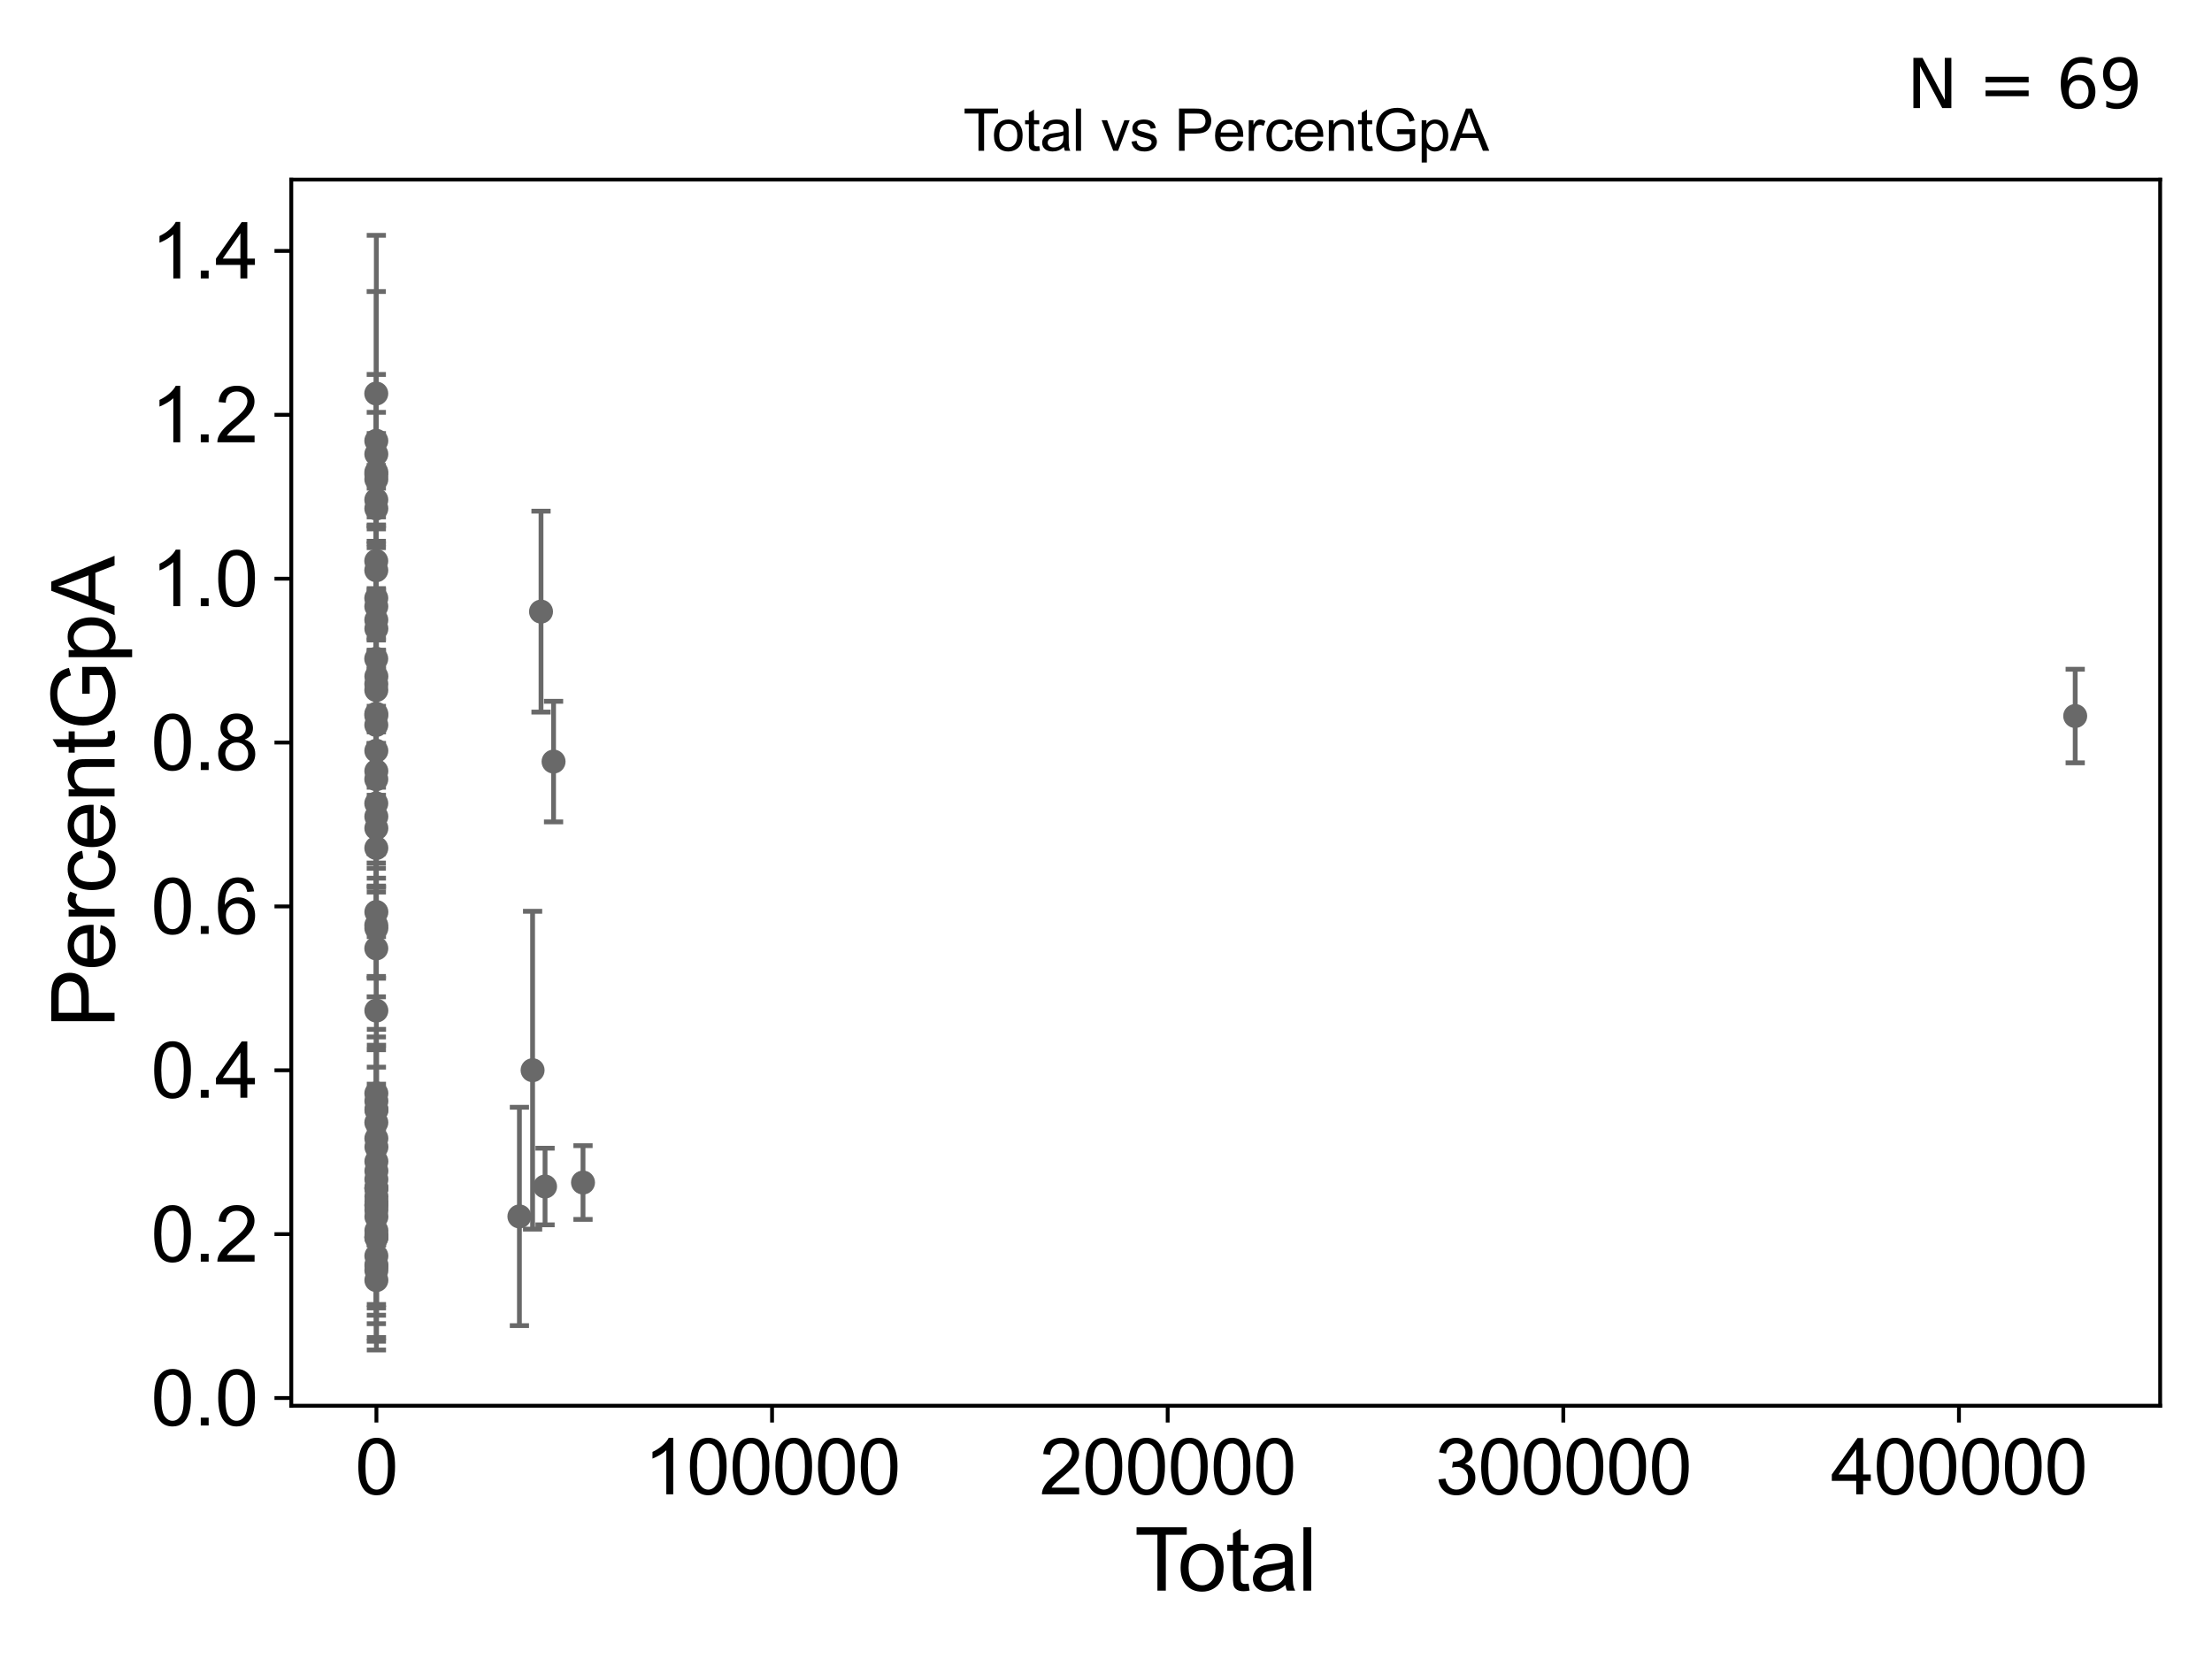 <?xml version="1.0" encoding="utf-8" standalone="no"?>
<!DOCTYPE svg PUBLIC "-//W3C//DTD SVG 1.1//EN"
  "http://www.w3.org/Graphics/SVG/1.1/DTD/svg11.dtd">
<svg xmlns:xlink="http://www.w3.org/1999/xlink" width="460.8pt" height="345.6pt" viewBox="0 0 460.8 345.6" xmlns="http://www.w3.org/2000/svg" version="1.1">
 <defs>
  <style type="text/css">*{stroke-linejoin: round; stroke-linecap: butt}</style>
 </defs>
 <g id="figure_1">
  <g id="patch_1">
   <path d="M 0 345.6 
L 460.8 345.6 
L 460.8 0 
L 0 0 
z
" style="fill: #ffffff"/>
  </g>
  <g id="axes_1">
   <g id="patch_2">
    <path d="M 60.68 292.84 
L 450 292.84 
L 450 37.411 
L 60.68 37.411 
z
" style="fill: #ffffff"/>
   </g>
   <g id="PathCollection_1">
    <defs>
     <path id="m60239778fb" d="M 0 1.118 
C 0.297 1.118 0.581 1 0.791 0.791 
C 1 0.581 1.118 0.297 1.118 0 
C 1.118 -0.297 1 -0.581 0.791 -0.791 
C 0.581 -1 0.297 -1.118 0 -1.118 
C -0.297 -1.118 -0.581 -1 -0.791 -0.791 
C -1 -0.581 -1.118 -0.297 -1.118 0 
C -1.118 0.297 -1 0.581 -0.791 0.791 
C -0.581 1 -0.297 1.118 0 1.118 
z
" style="stroke: #696969"/>
    </defs>
    <g clip-path="url(#p406d5f90fa)">
     <use xlink:href="#m60239778fb" x="78.376" y="137.224" style="fill: #696969; stroke: #696969"/>
     <use xlink:href="#m60239778fb" x="78.403" y="261.634" style="fill: #696969; stroke: #696969"/>
     <use xlink:href="#m60239778fb" x="78.403" y="250.981" style="fill: #696969; stroke: #696969"/>
     <use xlink:href="#m60239778fb" x="78.404" y="247.565" style="fill: #696969; stroke: #696969"/>
     <use xlink:href="#m60239778fb" x="78.404" y="130.962" style="fill: #696969; stroke: #696969"/>
     <use xlink:href="#m60239778fb" x="78.405" y="264.628" style="fill: #696969; stroke: #696969"/>
     <use xlink:href="#m60239778fb" x="78.405" y="257.76" style="fill: #696969; stroke: #696969"/>
     <use xlink:href="#m60239778fb" x="78.405" y="189.984" style="fill: #696969; stroke: #696969"/>
     <use xlink:href="#m60239778fb" x="78.405" y="257.643" style="fill: #696969; stroke: #696969"/>
     <use xlink:href="#m60239778fb" x="78.406" y="140.904" style="fill: #696969; stroke: #696969"/>
     <use xlink:href="#m60239778fb" x="78.406" y="245.673" style="fill: #696969; stroke: #696969"/>
     <use xlink:href="#m60239778fb" x="78.406" y="266.683" style="fill: #696969; stroke: #696969"/>
     <use xlink:href="#m60239778fb" x="78.407" y="247.416" style="fill: #696969; stroke: #696969"/>
     <use xlink:href="#m60239778fb" x="78.407" y="241.937" style="fill: #696969; stroke: #696969"/>
     <use xlink:href="#m60239778fb" x="78.408" y="229.371" style="fill: #696969; stroke: #696969"/>
     <use xlink:href="#m60239778fb" x="78.411" y="256.352" style="fill: #696969; stroke: #696969"/>
     <use xlink:href="#m60239778fb" x="78.411" y="243.922" style="fill: #696969; stroke: #696969"/>
     <use xlink:href="#m60239778fb" x="78.411" y="252.073" style="fill: #696969; stroke: #696969"/>
     <use xlink:href="#m60239778fb" x="115.317" y="158.65" style="fill: #696969; stroke: #696969"/>
     <use xlink:href="#m60239778fb" x="113.545" y="247.172" style="fill: #696969; stroke: #696969"/>
     <use xlink:href="#m60239778fb" x="112.704" y="127.409" style="fill: #696969; stroke: #696969"/>
     <use xlink:href="#m60239778fb" x="110.949" y="222.945" style="fill: #696969; stroke: #696969"/>
     <use xlink:href="#m60239778fb" x="108.202" y="253.408" style="fill: #696969; stroke: #696969"/>
     <use xlink:href="#m60239778fb" x="78.422" y="231.119" style="fill: #696969; stroke: #696969"/>
     <use xlink:href="#m60239778fb" x="78.403" y="193.36" style="fill: #696969; stroke: #696969"/>
     <use xlink:href="#m60239778fb" x="78.422" y="250.282" style="fill: #696969; stroke: #696969"/>
     <use xlink:href="#m60239778fb" x="78.42" y="257.285" style="fill: #696969; stroke: #696969"/>
     <use xlink:href="#m60239778fb" x="78.417" y="249.255" style="fill: #696969; stroke: #696969"/>
     <use xlink:href="#m60239778fb" x="78.417" y="263.808" style="fill: #696969; stroke: #696969"/>
     <use xlink:href="#m60239778fb" x="78.416" y="238.933" style="fill: #696969; stroke: #696969"/>
     <use xlink:href="#m60239778fb" x="78.411" y="263.487" style="fill: #696969; stroke: #696969"/>
     <use xlink:href="#m60239778fb" x="78.411" y="253.464" style="fill: #696969; stroke: #696969"/>
     <use xlink:href="#m60239778fb" x="78.42" y="231.252" style="fill: #696969; stroke: #696969"/>
     <use xlink:href="#m60239778fb" x="121.451" y="246.345" style="fill: #696969; stroke: #696969"/>
     <use xlink:href="#m60239778fb" x="78.402" y="247.579" style="fill: #696969; stroke: #696969"/>
     <use xlink:href="#m60239778fb" x="78.402" y="237.155" style="fill: #696969; stroke: #696969"/>
     <use xlink:href="#m60239778fb" x="78.381" y="116.86" style="fill: #696969; stroke: #696969"/>
     <use xlink:href="#m60239778fb" x="78.382" y="81.982" style="fill: #696969; stroke: #696969"/>
     <use xlink:href="#m60239778fb" x="78.385" y="124.61" style="fill: #696969; stroke: #696969"/>
     <use xlink:href="#m60239778fb" x="78.386" y="167.364" style="fill: #696969; stroke: #696969"/>
     <use xlink:href="#m60239778fb" x="78.388" y="149.053" style="fill: #696969; stroke: #696969"/>
     <use xlink:href="#m60239778fb" x="78.388" y="192.742" style="fill: #696969; stroke: #696969"/>
     <use xlink:href="#m60239778fb" x="78.388" y="162.324" style="fill: #696969; stroke: #696969"/>
     <use xlink:href="#m60239778fb" x="78.388" y="118.796" style="fill: #696969; stroke: #696969"/>
     <use xlink:href="#m60239778fb" x="78.389" y="148.69" style="fill: #696969; stroke: #696969"/>
     <use xlink:href="#m60239778fb" x="78.389" y="197.574" style="fill: #696969; stroke: #696969"/>
     <use xlink:href="#m60239778fb" x="78.39" y="104.124" style="fill: #696969; stroke: #696969"/>
     <use xlink:href="#m60239778fb" x="78.391" y="126.329" style="fill: #696969; stroke: #696969"/>
     <use xlink:href="#m60239778fb" x="78.391" y="98.346" style="fill: #696969; stroke: #696969"/>
     <use xlink:href="#m60239778fb" x="78.391" y="151.027" style="fill: #696969; stroke: #696969"/>
     <use xlink:href="#m60239778fb" x="78.392" y="91.824" style="fill: #696969; stroke: #696969"/>
     <use xlink:href="#m60239778fb" x="78.392" y="142.49" style="fill: #696969; stroke: #696969"/>
     <use xlink:href="#m60239778fb" x="78.392" y="143.759" style="fill: #696969; stroke: #696969"/>
     <use xlink:href="#m60239778fb" x="78.401" y="210.522" style="fill: #696969; stroke: #696969"/>
     <use xlink:href="#m60239778fb" x="78.401" y="251.168" style="fill: #696969; stroke: #696969"/>
     <use xlink:href="#m60239778fb" x="78.4" y="227.763" style="fill: #696969; stroke: #696969"/>
     <use xlink:href="#m60239778fb" x="78.4" y="172.532" style="fill: #696969; stroke: #696969"/>
     <use xlink:href="#m60239778fb" x="78.398" y="99.834" style="fill: #696969; stroke: #696969"/>
     <use xlink:href="#m60239778fb" x="78.397" y="160.635" style="fill: #696969; stroke: #696969"/>
     <use xlink:href="#m60239778fb" x="78.402" y="257.845" style="fill: #696969; stroke: #696969"/>
     <use xlink:href="#m60239778fb" x="78.397" y="156.398" style="fill: #696969; stroke: #696969"/>
     <use xlink:href="#m60239778fb" x="78.397" y="170.093" style="fill: #696969; stroke: #696969"/>
     <use xlink:href="#m60239778fb" x="78.395" y="176.665" style="fill: #696969; stroke: #696969"/>
     <use xlink:href="#m60239778fb" x="78.395" y="105.932" style="fill: #696969; stroke: #696969"/>
     <use xlink:href="#m60239778fb" x="78.394" y="98.827" style="fill: #696969; stroke: #696969"/>
     <use xlink:href="#m60239778fb" x="78.394" y="94.595" style="fill: #696969; stroke: #696969"/>
     <use xlink:href="#m60239778fb" x="78.393" y="129.14" style="fill: #696969; stroke: #696969"/>
     <use xlink:href="#m60239778fb" x="78.397" y="233.836" style="fill: #696969; stroke: #696969"/>
     <use xlink:href="#m60239778fb" x="432.304" y="149.159" style="fill: #696969; stroke: #696969"/>
    </g>
   </g>
   <g id="matplotlib.axis_1">
    <g id="xtick_1">
     <g id="line2d_1">
      <defs>
       <path id="m748f446b71" d="M 0 0 
L 0 3.5 
" style="stroke: #000000; stroke-width: 0.8"/>
      </defs>
      <g>
       <use xlink:href="#m748f446b71" x="78.416" y="292.84" style="stroke: #000000; stroke-width: 0.8"/>
      </g>
     </g>
     <g id="text_1">
      <!-- 0 -->
      <g transform="translate(73.967 311.293)scale(0.16 -0.16)">
       <defs>
        <path id="ArialMT-30" d="M 266 2259 
Q 266 3072 433 3567 
Q 600 4063 929 4331 
Q 1259 4600 1759 4600 
Q 2128 4600 2406 4451 
Q 2684 4303 2865 4023 
Q 3047 3744 3150 3342 
Q 3253 2941 3253 2259 
Q 3253 1453 3087 958 
Q 2922 463 2592 192 
Q 2263 -78 1759 -78 
Q 1097 -78 719 397 
Q 266 969 266 2259 
z
M 844 2259 
Q 844 1131 1108 757 
Q 1372 384 1759 384 
Q 2147 384 2411 759 
Q 2675 1134 2675 2259 
Q 2675 3391 2411 3762 
Q 2147 4134 1753 4134 
Q 1366 4134 1134 3806 
Q 844 3388 844 2259 
z
" transform="scale(0.016)"/>
       </defs>
       <use xlink:href="#ArialMT-30"/>
      </g>
     </g>
    </g>
    <g id="xtick_2">
     <g id="line2d_2">
      <g>
       <use xlink:href="#m748f446b71" x="160.833" y="292.84" style="stroke: #000000; stroke-width: 0.8"/>
      </g>
     </g>
     <g id="text_2">
      <!-- 100000 -->
      <g transform="translate(134.141 311.293)scale(0.16 -0.16)">
       <defs>
        <path id="ArialMT-31" d="M 2384 0 
L 1822 0 
L 1822 3584 
Q 1619 3391 1289 3197 
Q 959 3003 697 2906 
L 697 3450 
Q 1169 3672 1522 3987 
Q 1875 4303 2022 4600 
L 2384 4600 
L 2384 0 
z
" transform="scale(0.016)"/>
       </defs>
       <use xlink:href="#ArialMT-31"/>
       <use xlink:href="#ArialMT-30" x="55.615"/>
       <use xlink:href="#ArialMT-30" x="111.23"/>
       <use xlink:href="#ArialMT-30" x="166.846"/>
       <use xlink:href="#ArialMT-30" x="222.461"/>
       <use xlink:href="#ArialMT-30" x="278.076"/>
      </g>
     </g>
    </g>
    <g id="xtick_3">
     <g id="line2d_3">
      <g>
       <use xlink:href="#m748f446b71" x="243.25" y="292.84" style="stroke: #000000; stroke-width: 0.8"/>
      </g>
     </g>
     <g id="text_3">
      <!-- 200000 -->
      <g transform="translate(216.558 311.293)scale(0.16 -0.16)">
       <defs>
        <path id="ArialMT-32" d="M 3222 541 
L 3222 0 
L 194 0 
Q 188 203 259 391 
Q 375 700 629 1000 
Q 884 1300 1366 1694 
Q 2113 2306 2375 2664 
Q 2638 3022 2638 3341 
Q 2638 3675 2398 3904 
Q 2159 4134 1775 4134 
Q 1369 4134 1125 3890 
Q 881 3647 878 3216 
L 300 3275 
Q 359 3922 746 4261 
Q 1134 4600 1788 4600 
Q 2447 4600 2831 4234 
Q 3216 3869 3216 3328 
Q 3216 3053 3103 2787 
Q 2991 2522 2730 2228 
Q 2469 1934 1863 1422 
Q 1356 997 1212 845 
Q 1069 694 975 541 
L 3222 541 
z
" transform="scale(0.016)"/>
       </defs>
       <use xlink:href="#ArialMT-32"/>
       <use xlink:href="#ArialMT-30" x="55.615"/>
       <use xlink:href="#ArialMT-30" x="111.23"/>
       <use xlink:href="#ArialMT-30" x="166.846"/>
       <use xlink:href="#ArialMT-30" x="222.461"/>
       <use xlink:href="#ArialMT-30" x="278.076"/>
      </g>
     </g>
    </g>
    <g id="xtick_4">
     <g id="line2d_4">
      <g>
       <use xlink:href="#m748f446b71" x="325.667" y="292.84" style="stroke: #000000; stroke-width: 0.8"/>
      </g>
     </g>
     <g id="text_4">
      <!-- 300000 -->
      <g transform="translate(298.975 311.293)scale(0.16 -0.16)">
       <defs>
        <path id="ArialMT-33" d="M 269 1209 
L 831 1284 
Q 928 806 1161 595 
Q 1394 384 1728 384 
Q 2125 384 2398 659 
Q 2672 934 2672 1341 
Q 2672 1728 2419 1979 
Q 2166 2231 1775 2231 
Q 1616 2231 1378 2169 
L 1441 2663 
Q 1497 2656 1531 2656 
Q 1891 2656 2178 2843 
Q 2466 3031 2466 3422 
Q 2466 3731 2256 3934 
Q 2047 4138 1716 4138 
Q 1388 4138 1169 3931 
Q 950 3725 888 3313 
L 325 3413 
Q 428 3978 793 4289 
Q 1159 4600 1703 4600 
Q 2078 4600 2393 4439 
Q 2709 4278 2876 4000 
Q 3044 3722 3044 3409 
Q 3044 3113 2884 2869 
Q 2725 2625 2413 2481 
Q 2819 2388 3044 2092 
Q 3269 1797 3269 1353 
Q 3269 753 2831 336 
Q 2394 -81 1725 -81 
Q 1122 -81 723 278 
Q 325 638 269 1209 
z
" transform="scale(0.016)"/>
       </defs>
       <use xlink:href="#ArialMT-33"/>
       <use xlink:href="#ArialMT-30" x="55.615"/>
       <use xlink:href="#ArialMT-30" x="111.23"/>
       <use xlink:href="#ArialMT-30" x="166.846"/>
       <use xlink:href="#ArialMT-30" x="222.461"/>
       <use xlink:href="#ArialMT-30" x="278.076"/>
      </g>
     </g>
    </g>
    <g id="xtick_5">
     <g id="line2d_5">
      <g>
       <use xlink:href="#m748f446b71" x="408.085" y="292.84" style="stroke: #000000; stroke-width: 0.8"/>
      </g>
     </g>
     <g id="text_5">
      <!-- 400000 -->
      <g transform="translate(381.392 311.293)scale(0.16 -0.16)">
       <defs>
        <path id="ArialMT-34" d="M 2069 0 
L 2069 1097 
L 81 1097 
L 81 1613 
L 2172 4581 
L 2631 4581 
L 2631 1613 
L 3250 1613 
L 3250 1097 
L 2631 1097 
L 2631 0 
L 2069 0 
z
M 2069 1613 
L 2069 3678 
L 634 1613 
L 2069 1613 
z
" transform="scale(0.016)"/>
       </defs>
       <use xlink:href="#ArialMT-34"/>
       <use xlink:href="#ArialMT-30" x="55.615"/>
       <use xlink:href="#ArialMT-30" x="111.23"/>
       <use xlink:href="#ArialMT-30" x="166.846"/>
       <use xlink:href="#ArialMT-30" x="222.461"/>
       <use xlink:href="#ArialMT-30" x="278.076"/>
      </g>
     </g>
    </g>
    <g id="text_6">
     <!-- Total -->
     <g transform="translate(236.335 331.357)scale(0.18 -0.18)">
      <defs>
       <path id="ArialMT-54" d="M 1659 0 
L 1659 4041 
L 150 4041 
L 150 4581 
L 3781 4581 
L 3781 4041 
L 2266 4041 
L 2266 0 
L 1659 0 
z
" transform="scale(0.016)"/>
       <path id="ArialMT-6f" d="M 213 1659 
Q 213 2581 725 3025 
Q 1153 3394 1769 3394 
Q 2453 3394 2887 2945 
Q 3322 2497 3322 1706 
Q 3322 1066 3130 698 
Q 2938 331 2570 128 
Q 2203 -75 1769 -75 
Q 1072 -75 642 372 
Q 213 819 213 1659 
z
M 791 1659 
Q 791 1022 1069 705 
Q 1347 388 1769 388 
Q 2188 388 2466 706 
Q 2744 1025 2744 1678 
Q 2744 2294 2464 2611 
Q 2184 2928 1769 2928 
Q 1347 2928 1069 2612 
Q 791 2297 791 1659 
z
" transform="scale(0.016)"/>
       <path id="ArialMT-74" d="M 1650 503 
L 1731 6 
Q 1494 -44 1306 -44 
Q 1000 -44 831 53 
Q 663 150 594 308 
Q 525 466 525 972 
L 525 2881 
L 113 2881 
L 113 3319 
L 525 3319 
L 525 4141 
L 1084 4478 
L 1084 3319 
L 1650 3319 
L 1650 2881 
L 1084 2881 
L 1084 941 
Q 1084 700 1114 631 
Q 1144 563 1211 522 
Q 1278 481 1403 481 
Q 1497 481 1650 503 
z
" transform="scale(0.016)"/>
       <path id="ArialMT-61" d="M 2588 409 
Q 2275 144 1986 34 
Q 1697 -75 1366 -75 
Q 819 -75 525 192 
Q 231 459 231 875 
Q 231 1119 342 1320 
Q 453 1522 633 1644 
Q 813 1766 1038 1828 
Q 1203 1872 1538 1913 
Q 2219 1994 2541 2106 
Q 2544 2222 2544 2253 
Q 2544 2597 2384 2738 
Q 2169 2928 1744 2928 
Q 1347 2928 1158 2789 
Q 969 2650 878 2297 
L 328 2372 
Q 403 2725 575 2942 
Q 747 3159 1072 3276 
Q 1397 3394 1825 3394 
Q 2250 3394 2515 3294 
Q 2781 3194 2906 3042 
Q 3031 2891 3081 2659 
Q 3109 2516 3109 2141 
L 3109 1391 
Q 3109 606 3145 398 
Q 3181 191 3288 0 
L 2700 0 
Q 2613 175 2588 409 
z
M 2541 1666 
Q 2234 1541 1622 1453 
Q 1275 1403 1131 1340 
Q 988 1278 909 1158 
Q 831 1038 831 891 
Q 831 666 1001 516 
Q 1172 366 1500 366 
Q 1825 366 2078 508 
Q 2331 650 2450 897 
Q 2541 1088 2541 1459 
L 2541 1666 
z
" transform="scale(0.016)"/>
       <path id="ArialMT-6c" d="M 409 0 
L 409 4581 
L 972 4581 
L 972 0 
L 409 0 
z
" transform="scale(0.016)"/>
      </defs>
      <use xlink:href="#ArialMT-54"/>
      <use xlink:href="#ArialMT-6f" x="49.959"/>
      <use xlink:href="#ArialMT-74" x="105.574"/>
      <use xlink:href="#ArialMT-61" x="133.357"/>
      <use xlink:href="#ArialMT-6c" x="188.973"/>
     </g>
    </g>
   </g>
   <g id="matplotlib.axis_2">
    <g id="ytick_1">
     <g id="line2d_6">
      <defs>
       <path id="m4447e8717c" d="M 0 0 
L -3.5 0 
" style="stroke: #000000; stroke-width: 0.8"/>
      </defs>
      <g>
       <use xlink:href="#m4447e8717c" x="60.68" y="291.232" style="stroke: #000000; stroke-width: 0.8"/>
      </g>
     </g>
     <g id="text_7">
      <!-- 0.0 -->
      <g transform="translate(31.44 296.958)scale(0.16 -0.16)">
       <defs>
        <path id="ArialMT-2e" d="M 581 0 
L 581 641 
L 1222 641 
L 1222 0 
L 581 0 
z
" transform="scale(0.016)"/>
       </defs>
       <use xlink:href="#ArialMT-30"/>
       <use xlink:href="#ArialMT-2e" x="55.615"/>
       <use xlink:href="#ArialMT-30" x="83.398"/>
      </g>
     </g>
    </g>
    <g id="ytick_2">
     <g id="line2d_7">
      <g>
       <use xlink:href="#m4447e8717c" x="60.68" y="257.095" style="stroke: #000000; stroke-width: 0.8"/>
      </g>
     </g>
     <g id="text_8">
      <!-- 0.2 -->
      <g transform="translate(31.44 262.821)scale(0.16 -0.16)">
       <use xlink:href="#ArialMT-30"/>
       <use xlink:href="#ArialMT-2e" x="55.615"/>
       <use xlink:href="#ArialMT-32" x="83.398"/>
      </g>
     </g>
    </g>
    <g id="ytick_3">
     <g id="line2d_8">
      <g>
       <use xlink:href="#m4447e8717c" x="60.68" y="222.958" style="stroke: #000000; stroke-width: 0.8"/>
      </g>
     </g>
     <g id="text_9">
      <!-- 0.4 -->
      <g transform="translate(31.44 228.684)scale(0.16 -0.16)">
       <use xlink:href="#ArialMT-30"/>
       <use xlink:href="#ArialMT-2e" x="55.615"/>
       <use xlink:href="#ArialMT-34" x="83.398"/>
      </g>
     </g>
    </g>
    <g id="ytick_4">
     <g id="line2d_9">
      <g>
       <use xlink:href="#m4447e8717c" x="60.68" y="188.821" style="stroke: #000000; stroke-width: 0.8"/>
      </g>
     </g>
     <g id="text_10">
      <!-- 0.6 -->
      <g transform="translate(31.44 194.547)scale(0.16 -0.16)">
       <defs>
        <path id="ArialMT-36" d="M 3184 3459 
L 2625 3416 
Q 2550 3747 2413 3897 
Q 2184 4138 1850 4138 
Q 1581 4138 1378 3988 
Q 1113 3794 959 3422 
Q 806 3050 800 2363 
Q 1003 2672 1297 2822 
Q 1591 2972 1913 2972 
Q 2475 2972 2870 2558 
Q 3266 2144 3266 1488 
Q 3266 1056 3080 686 
Q 2894 316 2569 119 
Q 2244 -78 1831 -78 
Q 1128 -78 684 439 
Q 241 956 241 2144 
Q 241 3472 731 4075 
Q 1159 4600 1884 4600 
Q 2425 4600 2770 4297 
Q 3116 3994 3184 3459 
z
M 888 1484 
Q 888 1194 1011 928 
Q 1134 663 1356 523 
Q 1578 384 1822 384 
Q 2178 384 2434 671 
Q 2691 959 2691 1453 
Q 2691 1928 2437 2201 
Q 2184 2475 1800 2475 
Q 1419 2475 1153 2201 
Q 888 1928 888 1484 
z
" transform="scale(0.016)"/>
       </defs>
       <use xlink:href="#ArialMT-30"/>
       <use xlink:href="#ArialMT-2e" x="55.615"/>
       <use xlink:href="#ArialMT-36" x="83.398"/>
      </g>
     </g>
    </g>
    <g id="ytick_5">
     <g id="line2d_10">
      <g>
       <use xlink:href="#m4447e8717c" x="60.68" y="154.684" style="stroke: #000000; stroke-width: 0.8"/>
      </g>
     </g>
     <g id="text_11">
      <!-- 0.8 -->
      <g transform="translate(31.44 160.41)scale(0.16 -0.16)">
       <defs>
        <path id="ArialMT-38" d="M 1131 2484 
Q 781 2613 612 2850 
Q 444 3088 444 3419 
Q 444 3919 803 4259 
Q 1163 4600 1759 4600 
Q 2359 4600 2725 4251 
Q 3091 3903 3091 3403 
Q 3091 3084 2923 2848 
Q 2756 2613 2416 2484 
Q 2838 2347 3058 2040 
Q 3278 1734 3278 1309 
Q 3278 722 2862 322 
Q 2447 -78 1769 -78 
Q 1091 -78 675 323 
Q 259 725 259 1325 
Q 259 1772 486 2073 
Q 713 2375 1131 2484 
z
M 1019 3438 
Q 1019 3113 1228 2906 
Q 1438 2700 1772 2700 
Q 2097 2700 2305 2904 
Q 2513 3109 2513 3406 
Q 2513 3716 2298 3927 
Q 2084 4138 1766 4138 
Q 1444 4138 1231 3931 
Q 1019 3725 1019 3438 
z
M 838 1322 
Q 838 1081 952 856 
Q 1066 631 1291 507 
Q 1516 384 1775 384 
Q 2178 384 2440 643 
Q 2703 903 2703 1303 
Q 2703 1709 2433 1975 
Q 2163 2241 1756 2241 
Q 1359 2241 1098 1978 
Q 838 1716 838 1322 
z
" transform="scale(0.016)"/>
       </defs>
       <use xlink:href="#ArialMT-30"/>
       <use xlink:href="#ArialMT-2e" x="55.615"/>
       <use xlink:href="#ArialMT-38" x="83.398"/>
      </g>
     </g>
    </g>
    <g id="ytick_6">
     <g id="line2d_11">
      <g>
       <use xlink:href="#m4447e8717c" x="60.68" y="120.547" style="stroke: #000000; stroke-width: 0.8"/>
      </g>
     </g>
     <g id="text_12">
      <!-- 1.0 -->
      <g transform="translate(31.44 126.273)scale(0.16 -0.16)">
       <use xlink:href="#ArialMT-31"/>
       <use xlink:href="#ArialMT-2e" x="55.615"/>
       <use xlink:href="#ArialMT-30" x="83.398"/>
      </g>
     </g>
    </g>
    <g id="ytick_7">
     <g id="line2d_12">
      <g>
       <use xlink:href="#m4447e8717c" x="60.68" y="86.41" style="stroke: #000000; stroke-width: 0.8"/>
      </g>
     </g>
     <g id="text_13">
      <!-- 1.2 -->
      <g transform="translate(31.44 92.136)scale(0.16 -0.16)">
       <use xlink:href="#ArialMT-31"/>
       <use xlink:href="#ArialMT-2e" x="55.615"/>
       <use xlink:href="#ArialMT-32" x="83.398"/>
      </g>
     </g>
    </g>
    <g id="ytick_8">
     <g id="line2d_13">
      <g>
       <use xlink:href="#m4447e8717c" x="60.68" y="52.273" style="stroke: #000000; stroke-width: 0.8"/>
      </g>
     </g>
     <g id="text_14">
      <!-- 1.4 -->
      <g transform="translate(31.44 57.999)scale(0.16 -0.16)">
       <use xlink:href="#ArialMT-31"/>
       <use xlink:href="#ArialMT-2e" x="55.615"/>
       <use xlink:href="#ArialMT-34" x="83.398"/>
      </g>
     </g>
    </g>
    <g id="text_15">
     <!-- PercentGpA -->
     <g transform="translate(23.863 214.149)rotate(-90)scale(0.18 -0.18)">
      <defs>
       <path id="ArialMT-50" d="M 494 0 
L 494 4581 
L 2222 4581 
Q 2678 4581 2919 4538 
Q 3256 4481 3484 4323 
Q 3713 4166 3852 3881 
Q 3991 3597 3991 3256 
Q 3991 2672 3619 2267 
Q 3247 1863 2275 1863 
L 1100 1863 
L 1100 0 
L 494 0 
z
M 1100 2403 
L 2284 2403 
Q 2872 2403 3119 2622 
Q 3366 2841 3366 3238 
Q 3366 3525 3220 3729 
Q 3075 3934 2838 4000 
Q 2684 4041 2272 4041 
L 1100 4041 
L 1100 2403 
z
" transform="scale(0.016)"/>
       <path id="ArialMT-65" d="M 2694 1069 
L 3275 997 
Q 3138 488 2766 206 
Q 2394 -75 1816 -75 
Q 1088 -75 661 373 
Q 234 822 234 1631 
Q 234 2469 665 2931 
Q 1097 3394 1784 3394 
Q 2450 3394 2872 2941 
Q 3294 2488 3294 1666 
Q 3294 1616 3291 1516 
L 816 1516 
Q 847 969 1125 678 
Q 1403 388 1819 388 
Q 2128 388 2347 550 
Q 2566 713 2694 1069 
z
M 847 1978 
L 2700 1978 
Q 2663 2397 2488 2606 
Q 2219 2931 1791 2931 
Q 1403 2931 1139 2672 
Q 875 2413 847 1978 
z
" transform="scale(0.016)"/>
       <path id="ArialMT-72" d="M 416 0 
L 416 3319 
L 922 3319 
L 922 2816 
Q 1116 3169 1280 3281 
Q 1444 3394 1641 3394 
Q 1925 3394 2219 3213 
L 2025 2691 
Q 1819 2813 1613 2813 
Q 1428 2813 1281 2702 
Q 1134 2591 1072 2394 
Q 978 2094 978 1738 
L 978 0 
L 416 0 
z
" transform="scale(0.016)"/>
       <path id="ArialMT-63" d="M 2588 1216 
L 3141 1144 
Q 3050 572 2676 248 
Q 2303 -75 1759 -75 
Q 1078 -75 664 370 
Q 250 816 250 1647 
Q 250 2184 428 2587 
Q 606 2991 970 3192 
Q 1334 3394 1763 3394 
Q 2303 3394 2647 3120 
Q 2991 2847 3088 2344 
L 2541 2259 
Q 2463 2594 2264 2762 
Q 2066 2931 1784 2931 
Q 1359 2931 1093 2626 
Q 828 2322 828 1663 
Q 828 994 1084 691 
Q 1341 388 1753 388 
Q 2084 388 2306 591 
Q 2528 794 2588 1216 
z
" transform="scale(0.016)"/>
       <path id="ArialMT-6e" d="M 422 0 
L 422 3319 
L 928 3319 
L 928 2847 
Q 1294 3394 1984 3394 
Q 2284 3394 2536 3286 
Q 2788 3178 2913 3003 
Q 3038 2828 3088 2588 
Q 3119 2431 3119 2041 
L 3119 0 
L 2556 0 
L 2556 2019 
Q 2556 2363 2490 2533 
Q 2425 2703 2258 2804 
Q 2091 2906 1866 2906 
Q 1506 2906 1245 2678 
Q 984 2450 984 1813 
L 984 0 
L 422 0 
z
" transform="scale(0.016)"/>
       <path id="ArialMT-47" d="M 2638 1797 
L 2638 2334 
L 4578 2338 
L 4578 638 
Q 4131 281 3656 101 
Q 3181 -78 2681 -78 
Q 2006 -78 1454 211 
Q 903 500 622 1047 
Q 341 1594 341 2269 
Q 341 2938 620 3517 
Q 900 4097 1425 4378 
Q 1950 4659 2634 4659 
Q 3131 4659 3532 4498 
Q 3934 4338 4162 4050 
Q 4391 3763 4509 3300 
L 3963 3150 
Q 3859 3500 3706 3700 
Q 3553 3900 3268 4020 
Q 2984 4141 2638 4141 
Q 2222 4141 1919 4014 
Q 1616 3888 1430 3681 
Q 1244 3475 1141 3228 
Q 966 2803 966 2306 
Q 966 1694 1177 1281 
Q 1388 869 1791 669 
Q 2194 469 2647 469 
Q 3041 469 3416 620 
Q 3791 772 3984 944 
L 3984 1797 
L 2638 1797 
z
" transform="scale(0.016)"/>
       <path id="ArialMT-70" d="M 422 -1272 
L 422 3319 
L 934 3319 
L 934 2888 
Q 1116 3141 1344 3267 
Q 1572 3394 1897 3394 
Q 2322 3394 2647 3175 
Q 2972 2956 3137 2557 
Q 3303 2159 3303 1684 
Q 3303 1175 3120 767 
Q 2938 359 2589 142 
Q 2241 -75 1856 -75 
Q 1575 -75 1351 44 
Q 1128 163 984 344 
L 984 -1272 
L 422 -1272 
z
M 931 1641 
Q 931 1000 1190 694 
Q 1450 388 1819 388 
Q 2194 388 2461 705 
Q 2728 1022 2728 1688 
Q 2728 2322 2467 2637 
Q 2206 2953 1844 2953 
Q 1484 2953 1207 2617 
Q 931 2281 931 1641 
z
" transform="scale(0.016)"/>
       <path id="ArialMT-41" d="M -9 0 
L 1750 4581 
L 2403 4581 
L 4278 0 
L 3588 0 
L 3053 1388 
L 1138 1388 
L 634 0 
L -9 0 
z
M 1313 1881 
L 2866 1881 
L 2388 3150 
Q 2169 3728 2063 4100 
Q 1975 3659 1816 3225 
L 1313 1881 
z
" transform="scale(0.016)"/>
      </defs>
      <use xlink:href="#ArialMT-50"/>
      <use xlink:href="#ArialMT-65" x="66.699"/>
      <use xlink:href="#ArialMT-72" x="122.314"/>
      <use xlink:href="#ArialMT-63" x="155.615"/>
      <use xlink:href="#ArialMT-65" x="205.615"/>
      <use xlink:href="#ArialMT-6e" x="261.23"/>
      <use xlink:href="#ArialMT-74" x="316.846"/>
      <use xlink:href="#ArialMT-47" x="344.629"/>
      <use xlink:href="#ArialMT-70" x="422.412"/>
      <use xlink:href="#ArialMT-41" x="478.027"/>
     </g>
    </g>
   </g>
   <g id="LineCollection_1">
    <path d="M 78.376 176.225 
L 78.376 98.223 
" clip-path="url(#p406d5f90fa)" style="fill: none; stroke: #696969"/>
    <path d="M 78.403 275.749 
L 78.403 247.518 
" clip-path="url(#p406d5f90fa)" style="fill: none; stroke: #696969"/>
    <path d="M 78.403 257.698 
L 78.403 244.265 
" clip-path="url(#p406d5f90fa)" style="fill: none; stroke: #696969"/>
    <path d="M 78.404 251.581 
L 78.404 243.548 
" clip-path="url(#p406d5f90fa)" style="fill: none; stroke: #696969"/>
    <path d="M 78.404 138.994 
L 78.404 122.93 
" clip-path="url(#p406d5f90fa)" style="fill: none; stroke: #696969"/>
    <path d="M 78.405 279.41 
L 78.405 249.846 
" clip-path="url(#p406d5f90fa)" style="fill: none; stroke: #696969"/>
    <path d="M 78.405 263.193 
L 78.405 252.327 
" clip-path="url(#p406d5f90fa)" style="fill: none; stroke: #696969"/>
    <path d="M 78.405 195.118 
L 78.405 184.85 
" clip-path="url(#p406d5f90fa)" style="fill: none; stroke: #696969"/>
    <path d="M 78.405 264.039 
L 78.405 251.247 
" clip-path="url(#p406d5f90fa)" style="fill: none; stroke: #696969"/>
    <path d="M 78.406 152.476 
L 78.406 129.333 
" clip-path="url(#p406d5f90fa)" style="fill: none; stroke: #696969"/>
    <path d="M 78.406 258.352 
L 78.406 232.994 
" clip-path="url(#p406d5f90fa)" style="fill: none; stroke: #696969"/>
    <path d="M 78.406 273.986 
L 78.406 259.38 
" clip-path="url(#p406d5f90fa)" style="fill: none; stroke: #696969"/>
    <path d="M 78.407 265.761 
L 78.407 229.071 
" clip-path="url(#p406d5f90fa)" style="fill: none; stroke: #696969"/>
    <path d="M 78.407 261.566 
L 78.407 222.308 
" clip-path="url(#p406d5f90fa)" style="fill: none; stroke: #696969"/>
    <path d="M 78.408 232.889 
L 78.408 225.853 
" clip-path="url(#p406d5f90fa)" style="fill: none; stroke: #696969"/>
    <path d="M 78.411 272.464 
L 78.411 240.24 
" clip-path="url(#p406d5f90fa)" style="fill: none; stroke: #696969"/>
    <path d="M 78.411 249.425 
L 78.411 238.42 
" clip-path="url(#p406d5f90fa)" style="fill: none; stroke: #696969"/>
    <path d="M 78.411 265.967 
L 78.411 238.179 
" clip-path="url(#p406d5f90fa)" style="fill: none; stroke: #696969"/>
    <path d="M 115.317 171.211 
L 115.317 146.09 
" clip-path="url(#p406d5f90fa)" style="fill: none; stroke: #696969"/>
    <path d="M 113.545 255.156 
L 113.545 239.188 
" clip-path="url(#p406d5f90fa)" style="fill: none; stroke: #696969"/>
    <path d="M 112.704 148.339 
L 112.704 106.479 
" clip-path="url(#p406d5f90fa)" style="fill: none; stroke: #696969"/>
    <path d="M 110.949 256.055 
L 110.949 189.836 
" clip-path="url(#p406d5f90fa)" style="fill: none; stroke: #696969"/>
    <path d="M 108.202 276.153 
L 108.202 230.663 
" clip-path="url(#p406d5f90fa)" style="fill: none; stroke: #696969"/>
    <path d="M 78.422 244.492 
L 78.422 217.745 
" clip-path="url(#p406d5f90fa)" style="fill: none; stroke: #696969"/>
    <path d="M 78.403 203.782 
L 78.403 182.939 
" clip-path="url(#p406d5f90fa)" style="fill: none; stroke: #696969"/>
    <path d="M 78.422 266.102 
L 78.422 234.463 
" clip-path="url(#p406d5f90fa)" style="fill: none; stroke: #696969"/>
    <path d="M 78.42 267.478 
L 78.42 247.092 
" clip-path="url(#p406d5f90fa)" style="fill: none; stroke: #696969"/>
    <path d="M 78.417 259.236 
L 78.417 239.274 
" clip-path="url(#p406d5f90fa)" style="fill: none; stroke: #696969"/>
    <path d="M 78.417 278.624 
L 78.417 248.993 
" clip-path="url(#p406d5f90fa)" style="fill: none; stroke: #696969"/>
    <path d="M 78.416 250.507 
L 78.416 227.36 
" clip-path="url(#p406d5f90fa)" style="fill: none; stroke: #696969"/>
    <path d="M 78.411 281.23 
L 78.411 245.745 
" clip-path="url(#p406d5f90fa)" style="fill: none; stroke: #696969"/>
    <path d="M 78.411 271.742 
L 78.411 235.186 
" clip-path="url(#p406d5f90fa)" style="fill: none; stroke: #696969"/>
    <path d="M 78.42 248.071 
L 78.42 214.433 
" clip-path="url(#p406d5f90fa)" style="fill: none; stroke: #696969"/>
    <path d="M 121.451 254.022 
L 121.451 238.668 
" clip-path="url(#p406d5f90fa)" style="fill: none; stroke: #696969"/>
    <path d="M 78.402 258.589 
L 78.402 236.569 
" clip-path="url(#p406d5f90fa)" style="fill: none; stroke: #696969"/>
    <path d="M 78.402 241.51 
L 78.402 232.8 
" clip-path="url(#p406d5f90fa)" style="fill: none; stroke: #696969"/>
    <path d="M 78.381 136.786 
L 78.381 96.934 
" clip-path="url(#p406d5f90fa)" style="fill: none; stroke: #696969"/>
    <path d="M 78.382 103.232 
L 78.382 60.732 
" clip-path="url(#p406d5f90fa)" style="fill: none; stroke: #696969"/>
    <path d="M 78.385 136.465 
L 78.385 112.755 
" clip-path="url(#p406d5f90fa)" style="fill: none; stroke: #696969"/>
    <path d="M 78.386 179.78 
L 78.386 154.948 
" clip-path="url(#p406d5f90fa)" style="fill: none; stroke: #696969"/>
    <path d="M 78.388 156.231 
L 78.388 141.875 
" clip-path="url(#p406d5f90fa)" style="fill: none; stroke: #696969"/>
    <path d="M 78.388 207.656 
L 78.388 177.827 
" clip-path="url(#p406d5f90fa)" style="fill: none; stroke: #696969"/>
    <path d="M 78.388 191.315 
L 78.388 133.334 
" clip-path="url(#p406d5f90fa)" style="fill: none; stroke: #696969"/>
    <path d="M 78.388 128.003 
L 78.388 109.59 
" clip-path="url(#p406d5f90fa)" style="fill: none; stroke: #696969"/>
    <path d="M 78.389 180.869 
L 78.389 116.511 
" clip-path="url(#p406d5f90fa)" style="fill: none; stroke: #696969"/>
    <path d="M 78.389 203.408 
L 78.389 191.741 
" clip-path="url(#p406d5f90fa)" style="fill: none; stroke: #696969"/>
    <path d="M 78.39 130.246 
L 78.39 78.003 
" clip-path="url(#p406d5f90fa)" style="fill: none; stroke: #696969"/>
    <path d="M 78.391 139.387 
L 78.391 113.271 
" clip-path="url(#p406d5f90fa)" style="fill: none; stroke: #696969"/>
    <path d="M 78.391 114.086 
L 78.391 82.607 
" clip-path="url(#p406d5f90fa)" style="fill: none; stroke: #696969"/>
    <path d="M 78.391 151.621 
L 78.391 150.433 
" clip-path="url(#p406d5f90fa)" style="fill: none; stroke: #696969"/>
    <path d="M 78.392 97.747 
L 78.392 85.902 
" clip-path="url(#p406d5f90fa)" style="fill: none; stroke: #696969"/>
    <path d="M 78.392 151.978 
L 78.392 133.002 
" clip-path="url(#p406d5f90fa)" style="fill: none; stroke: #696969"/>
    <path d="M 78.392 156.01 
L 78.392 131.507 
" clip-path="url(#p406d5f90fa)" style="fill: none; stroke: #696969"/>
    <path d="M 78.401 227.338 
L 78.401 193.706 
" clip-path="url(#p406d5f90fa)" style="fill: none; stroke: #696969"/>
    <path d="M 78.401 260.656 
L 78.401 241.68 
" clip-path="url(#p406d5f90fa)" style="fill: none; stroke: #696969"/>
    <path d="M 78.4 236.843 
L 78.4 218.682 
" clip-path="url(#p406d5f90fa)" style="fill: none; stroke: #696969"/>
    <path d="M 78.4 184.59 
L 78.4 160.473 
" clip-path="url(#p406d5f90fa)" style="fill: none; stroke: #696969"/>
    <path d="M 78.398 109.357 
L 78.398 90.311 
" clip-path="url(#p406d5f90fa)" style="fill: none; stroke: #696969"/>
    <path d="M 78.397 185.833 
L 78.397 135.437 
" clip-path="url(#p406d5f90fa)" style="fill: none; stroke: #696969"/>
    <path d="M 78.402 266.792 
L 78.402 248.898 
" clip-path="url(#p406d5f90fa)" style="fill: none; stroke: #696969"/>
    <path d="M 78.397 165.665 
L 78.397 147.131 
" clip-path="url(#p406d5f90fa)" style="fill: none; stroke: #696969"/>
    <path d="M 78.397 176.185 
L 78.397 164.002 
" clip-path="url(#p406d5f90fa)" style="fill: none; stroke: #696969"/>
    <path d="M 78.395 198.47 
L 78.395 154.86 
" clip-path="url(#p406d5f90fa)" style="fill: none; stroke: #696969"/>
    <path d="M 78.395 110.173 
L 78.395 101.691 
" clip-path="url(#p406d5f90fa)" style="fill: none; stroke: #696969"/>
    <path d="M 78.394 148.633 
L 78.394 49.022 
" clip-path="url(#p406d5f90fa)" style="fill: none; stroke: #696969"/>
    <path d="M 78.394 107.686 
L 78.394 81.505 
" clip-path="url(#p406d5f90fa)" style="fill: none; stroke: #696969"/>
    <path d="M 78.393 135.666 
L 78.393 122.615 
" clip-path="url(#p406d5f90fa)" style="fill: none; stroke: #696969"/>
    <path d="M 78.397 251.655 
L 78.397 216.017 
" clip-path="url(#p406d5f90fa)" style="fill: none; stroke: #696969"/>
    <path d="M 432.304 158.907 
L 432.304 139.412 
" clip-path="url(#p406d5f90fa)" style="fill: none; stroke: #696969"/>
   </g>
   <g id="line2d_14">
    <defs>
     <path id="md8c2aa3525" d="M 2 0 
L -2 -0 
" style="stroke: #696969"/>
    </defs>
    <g clip-path="url(#p406d5f90fa)">
     <use xlink:href="#md8c2aa3525" x="78.376" y="176.225" style="fill: #696969; stroke: #696969"/>
     <use xlink:href="#md8c2aa3525" x="78.403" y="275.749" style="fill: #696969; stroke: #696969"/>
     <use xlink:href="#md8c2aa3525" x="78.403" y="257.698" style="fill: #696969; stroke: #696969"/>
     <use xlink:href="#md8c2aa3525" x="78.404" y="251.581" style="fill: #696969; stroke: #696969"/>
     <use xlink:href="#md8c2aa3525" x="78.404" y="138.994" style="fill: #696969; stroke: #696969"/>
     <use xlink:href="#md8c2aa3525" x="78.405" y="279.41" style="fill: #696969; stroke: #696969"/>
     <use xlink:href="#md8c2aa3525" x="78.405" y="263.193" style="fill: #696969; stroke: #696969"/>
     <use xlink:href="#md8c2aa3525" x="78.405" y="195.118" style="fill: #696969; stroke: #696969"/>
     <use xlink:href="#md8c2aa3525" x="78.405" y="264.039" style="fill: #696969; stroke: #696969"/>
     <use xlink:href="#md8c2aa3525" x="78.406" y="152.476" style="fill: #696969; stroke: #696969"/>
     <use xlink:href="#md8c2aa3525" x="78.406" y="258.352" style="fill: #696969; stroke: #696969"/>
     <use xlink:href="#md8c2aa3525" x="78.406" y="273.986" style="fill: #696969; stroke: #696969"/>
     <use xlink:href="#md8c2aa3525" x="78.407" y="265.761" style="fill: #696969; stroke: #696969"/>
     <use xlink:href="#md8c2aa3525" x="78.407" y="261.566" style="fill: #696969; stroke: #696969"/>
     <use xlink:href="#md8c2aa3525" x="78.408" y="232.889" style="fill: #696969; stroke: #696969"/>
     <use xlink:href="#md8c2aa3525" x="78.411" y="272.464" style="fill: #696969; stroke: #696969"/>
     <use xlink:href="#md8c2aa3525" x="78.411" y="249.425" style="fill: #696969; stroke: #696969"/>
     <use xlink:href="#md8c2aa3525" x="78.411" y="265.967" style="fill: #696969; stroke: #696969"/>
     <use xlink:href="#md8c2aa3525" x="115.317" y="171.211" style="fill: #696969; stroke: #696969"/>
     <use xlink:href="#md8c2aa3525" x="113.545" y="255.156" style="fill: #696969; stroke: #696969"/>
     <use xlink:href="#md8c2aa3525" x="112.704" y="148.339" style="fill: #696969; stroke: #696969"/>
     <use xlink:href="#md8c2aa3525" x="110.949" y="256.055" style="fill: #696969; stroke: #696969"/>
     <use xlink:href="#md8c2aa3525" x="108.202" y="276.153" style="fill: #696969; stroke: #696969"/>
     <use xlink:href="#md8c2aa3525" x="78.422" y="244.492" style="fill: #696969; stroke: #696969"/>
     <use xlink:href="#md8c2aa3525" x="78.403" y="203.782" style="fill: #696969; stroke: #696969"/>
     <use xlink:href="#md8c2aa3525" x="78.422" y="266.102" style="fill: #696969; stroke: #696969"/>
     <use xlink:href="#md8c2aa3525" x="78.42" y="267.478" style="fill: #696969; stroke: #696969"/>
     <use xlink:href="#md8c2aa3525" x="78.417" y="259.236" style="fill: #696969; stroke: #696969"/>
     <use xlink:href="#md8c2aa3525" x="78.417" y="278.624" style="fill: #696969; stroke: #696969"/>
     <use xlink:href="#md8c2aa3525" x="78.416" y="250.507" style="fill: #696969; stroke: #696969"/>
     <use xlink:href="#md8c2aa3525" x="78.411" y="281.23" style="fill: #696969; stroke: #696969"/>
     <use xlink:href="#md8c2aa3525" x="78.411" y="271.742" style="fill: #696969; stroke: #696969"/>
     <use xlink:href="#md8c2aa3525" x="78.42" y="248.071" style="fill: #696969; stroke: #696969"/>
     <use xlink:href="#md8c2aa3525" x="121.451" y="254.022" style="fill: #696969; stroke: #696969"/>
     <use xlink:href="#md8c2aa3525" x="78.402" y="258.589" style="fill: #696969; stroke: #696969"/>
     <use xlink:href="#md8c2aa3525" x="78.402" y="241.51" style="fill: #696969; stroke: #696969"/>
     <use xlink:href="#md8c2aa3525" x="78.381" y="136.786" style="fill: #696969; stroke: #696969"/>
     <use xlink:href="#md8c2aa3525" x="78.382" y="103.232" style="fill: #696969; stroke: #696969"/>
     <use xlink:href="#md8c2aa3525" x="78.385" y="136.465" style="fill: #696969; stroke: #696969"/>
     <use xlink:href="#md8c2aa3525" x="78.386" y="179.78" style="fill: #696969; stroke: #696969"/>
     <use xlink:href="#md8c2aa3525" x="78.388" y="156.231" style="fill: #696969; stroke: #696969"/>
     <use xlink:href="#md8c2aa3525" x="78.388" y="207.656" style="fill: #696969; stroke: #696969"/>
     <use xlink:href="#md8c2aa3525" x="78.388" y="191.315" style="fill: #696969; stroke: #696969"/>
     <use xlink:href="#md8c2aa3525" x="78.388" y="128.003" style="fill: #696969; stroke: #696969"/>
     <use xlink:href="#md8c2aa3525" x="78.389" y="180.869" style="fill: #696969; stroke: #696969"/>
     <use xlink:href="#md8c2aa3525" x="78.389" y="203.408" style="fill: #696969; stroke: #696969"/>
     <use xlink:href="#md8c2aa3525" x="78.39" y="130.246" style="fill: #696969; stroke: #696969"/>
     <use xlink:href="#md8c2aa3525" x="78.391" y="139.387" style="fill: #696969; stroke: #696969"/>
     <use xlink:href="#md8c2aa3525" x="78.391" y="114.086" style="fill: #696969; stroke: #696969"/>
     <use xlink:href="#md8c2aa3525" x="78.391" y="151.621" style="fill: #696969; stroke: #696969"/>
     <use xlink:href="#md8c2aa3525" x="78.392" y="97.747" style="fill: #696969; stroke: #696969"/>
     <use xlink:href="#md8c2aa3525" x="78.392" y="151.978" style="fill: #696969; stroke: #696969"/>
     <use xlink:href="#md8c2aa3525" x="78.392" y="156.01" style="fill: #696969; stroke: #696969"/>
     <use xlink:href="#md8c2aa3525" x="78.401" y="227.338" style="fill: #696969; stroke: #696969"/>
     <use xlink:href="#md8c2aa3525" x="78.401" y="260.656" style="fill: #696969; stroke: #696969"/>
     <use xlink:href="#md8c2aa3525" x="78.4" y="236.843" style="fill: #696969; stroke: #696969"/>
     <use xlink:href="#md8c2aa3525" x="78.4" y="184.59" style="fill: #696969; stroke: #696969"/>
     <use xlink:href="#md8c2aa3525" x="78.398" y="109.357" style="fill: #696969; stroke: #696969"/>
     <use xlink:href="#md8c2aa3525" x="78.397" y="185.833" style="fill: #696969; stroke: #696969"/>
     <use xlink:href="#md8c2aa3525" x="78.402" y="266.792" style="fill: #696969; stroke: #696969"/>
     <use xlink:href="#md8c2aa3525" x="78.397" y="165.665" style="fill: #696969; stroke: #696969"/>
     <use xlink:href="#md8c2aa3525" x="78.397" y="176.185" style="fill: #696969; stroke: #696969"/>
     <use xlink:href="#md8c2aa3525" x="78.395" y="198.47" style="fill: #696969; stroke: #696969"/>
     <use xlink:href="#md8c2aa3525" x="78.395" y="110.173" style="fill: #696969; stroke: #696969"/>
     <use xlink:href="#md8c2aa3525" x="78.394" y="148.633" style="fill: #696969; stroke: #696969"/>
     <use xlink:href="#md8c2aa3525" x="78.394" y="107.686" style="fill: #696969; stroke: #696969"/>
     <use xlink:href="#md8c2aa3525" x="78.393" y="135.666" style="fill: #696969; stroke: #696969"/>
     <use xlink:href="#md8c2aa3525" x="78.397" y="251.655" style="fill: #696969; stroke: #696969"/>
     <use xlink:href="#md8c2aa3525" x="432.304" y="158.907" style="fill: #696969; stroke: #696969"/>
    </g>
   </g>
   <g id="line2d_15">
    <g clip-path="url(#p406d5f90fa)">
     <use xlink:href="#md8c2aa3525" x="78.376" y="98.223" style="fill: #696969; stroke: #696969"/>
     <use xlink:href="#md8c2aa3525" x="78.403" y="247.518" style="fill: #696969; stroke: #696969"/>
     <use xlink:href="#md8c2aa3525" x="78.403" y="244.265" style="fill: #696969; stroke: #696969"/>
     <use xlink:href="#md8c2aa3525" x="78.404" y="243.548" style="fill: #696969; stroke: #696969"/>
     <use xlink:href="#md8c2aa3525" x="78.404" y="122.93" style="fill: #696969; stroke: #696969"/>
     <use xlink:href="#md8c2aa3525" x="78.405" y="249.846" style="fill: #696969; stroke: #696969"/>
     <use xlink:href="#md8c2aa3525" x="78.405" y="252.327" style="fill: #696969; stroke: #696969"/>
     <use xlink:href="#md8c2aa3525" x="78.405" y="184.85" style="fill: #696969; stroke: #696969"/>
     <use xlink:href="#md8c2aa3525" x="78.405" y="251.247" style="fill: #696969; stroke: #696969"/>
     <use xlink:href="#md8c2aa3525" x="78.406" y="129.333" style="fill: #696969; stroke: #696969"/>
     <use xlink:href="#md8c2aa3525" x="78.406" y="232.994" style="fill: #696969; stroke: #696969"/>
     <use xlink:href="#md8c2aa3525" x="78.406" y="259.38" style="fill: #696969; stroke: #696969"/>
     <use xlink:href="#md8c2aa3525" x="78.407" y="229.071" style="fill: #696969; stroke: #696969"/>
     <use xlink:href="#md8c2aa3525" x="78.407" y="222.308" style="fill: #696969; stroke: #696969"/>
     <use xlink:href="#md8c2aa3525" x="78.408" y="225.853" style="fill: #696969; stroke: #696969"/>
     <use xlink:href="#md8c2aa3525" x="78.411" y="240.24" style="fill: #696969; stroke: #696969"/>
     <use xlink:href="#md8c2aa3525" x="78.411" y="238.42" style="fill: #696969; stroke: #696969"/>
     <use xlink:href="#md8c2aa3525" x="78.411" y="238.179" style="fill: #696969; stroke: #696969"/>
     <use xlink:href="#md8c2aa3525" x="115.317" y="146.09" style="fill: #696969; stroke: #696969"/>
     <use xlink:href="#md8c2aa3525" x="113.545" y="239.188" style="fill: #696969; stroke: #696969"/>
     <use xlink:href="#md8c2aa3525" x="112.704" y="106.479" style="fill: #696969; stroke: #696969"/>
     <use xlink:href="#md8c2aa3525" x="110.949" y="189.836" style="fill: #696969; stroke: #696969"/>
     <use xlink:href="#md8c2aa3525" x="108.202" y="230.663" style="fill: #696969; stroke: #696969"/>
     <use xlink:href="#md8c2aa3525" x="78.422" y="217.745" style="fill: #696969; stroke: #696969"/>
     <use xlink:href="#md8c2aa3525" x="78.403" y="182.939" style="fill: #696969; stroke: #696969"/>
     <use xlink:href="#md8c2aa3525" x="78.422" y="234.463" style="fill: #696969; stroke: #696969"/>
     <use xlink:href="#md8c2aa3525" x="78.42" y="247.092" style="fill: #696969; stroke: #696969"/>
     <use xlink:href="#md8c2aa3525" x="78.417" y="239.274" style="fill: #696969; stroke: #696969"/>
     <use xlink:href="#md8c2aa3525" x="78.417" y="248.993" style="fill: #696969; stroke: #696969"/>
     <use xlink:href="#md8c2aa3525" x="78.416" y="227.36" style="fill: #696969; stroke: #696969"/>
     <use xlink:href="#md8c2aa3525" x="78.411" y="245.745" style="fill: #696969; stroke: #696969"/>
     <use xlink:href="#md8c2aa3525" x="78.411" y="235.186" style="fill: #696969; stroke: #696969"/>
     <use xlink:href="#md8c2aa3525" x="78.42" y="214.433" style="fill: #696969; stroke: #696969"/>
     <use xlink:href="#md8c2aa3525" x="121.451" y="238.668" style="fill: #696969; stroke: #696969"/>
     <use xlink:href="#md8c2aa3525" x="78.402" y="236.569" style="fill: #696969; stroke: #696969"/>
     <use xlink:href="#md8c2aa3525" x="78.402" y="232.8" style="fill: #696969; stroke: #696969"/>
     <use xlink:href="#md8c2aa3525" x="78.381" y="96.934" style="fill: #696969; stroke: #696969"/>
     <use xlink:href="#md8c2aa3525" x="78.382" y="60.732" style="fill: #696969; stroke: #696969"/>
     <use xlink:href="#md8c2aa3525" x="78.385" y="112.755" style="fill: #696969; stroke: #696969"/>
     <use xlink:href="#md8c2aa3525" x="78.386" y="154.948" style="fill: #696969; stroke: #696969"/>
     <use xlink:href="#md8c2aa3525" x="78.388" y="141.875" style="fill: #696969; stroke: #696969"/>
     <use xlink:href="#md8c2aa3525" x="78.388" y="177.827" style="fill: #696969; stroke: #696969"/>
     <use xlink:href="#md8c2aa3525" x="78.388" y="133.334" style="fill: #696969; stroke: #696969"/>
     <use xlink:href="#md8c2aa3525" x="78.388" y="109.59" style="fill: #696969; stroke: #696969"/>
     <use xlink:href="#md8c2aa3525" x="78.389" y="116.511" style="fill: #696969; stroke: #696969"/>
     <use xlink:href="#md8c2aa3525" x="78.389" y="191.741" style="fill: #696969; stroke: #696969"/>
     <use xlink:href="#md8c2aa3525" x="78.39" y="78.003" style="fill: #696969; stroke: #696969"/>
     <use xlink:href="#md8c2aa3525" x="78.391" y="113.271" style="fill: #696969; stroke: #696969"/>
     <use xlink:href="#md8c2aa3525" x="78.391" y="82.607" style="fill: #696969; stroke: #696969"/>
     <use xlink:href="#md8c2aa3525" x="78.391" y="150.433" style="fill: #696969; stroke: #696969"/>
     <use xlink:href="#md8c2aa3525" x="78.392" y="85.902" style="fill: #696969; stroke: #696969"/>
     <use xlink:href="#md8c2aa3525" x="78.392" y="133.002" style="fill: #696969; stroke: #696969"/>
     <use xlink:href="#md8c2aa3525" x="78.392" y="131.507" style="fill: #696969; stroke: #696969"/>
     <use xlink:href="#md8c2aa3525" x="78.401" y="193.706" style="fill: #696969; stroke: #696969"/>
     <use xlink:href="#md8c2aa3525" x="78.401" y="241.68" style="fill: #696969; stroke: #696969"/>
     <use xlink:href="#md8c2aa3525" x="78.4" y="218.682" style="fill: #696969; stroke: #696969"/>
     <use xlink:href="#md8c2aa3525" x="78.4" y="160.473" style="fill: #696969; stroke: #696969"/>
     <use xlink:href="#md8c2aa3525" x="78.398" y="90.311" style="fill: #696969; stroke: #696969"/>
     <use xlink:href="#md8c2aa3525" x="78.397" y="135.437" style="fill: #696969; stroke: #696969"/>
     <use xlink:href="#md8c2aa3525" x="78.402" y="248.898" style="fill: #696969; stroke: #696969"/>
     <use xlink:href="#md8c2aa3525" x="78.397" y="147.131" style="fill: #696969; stroke: #696969"/>
     <use xlink:href="#md8c2aa3525" x="78.397" y="164.002" style="fill: #696969; stroke: #696969"/>
     <use xlink:href="#md8c2aa3525" x="78.395" y="154.86" style="fill: #696969; stroke: #696969"/>
     <use xlink:href="#md8c2aa3525" x="78.395" y="101.691" style="fill: #696969; stroke: #696969"/>
     <use xlink:href="#md8c2aa3525" x="78.394" y="49.022" style="fill: #696969; stroke: #696969"/>
     <use xlink:href="#md8c2aa3525" x="78.394" y="81.505" style="fill: #696969; stroke: #696969"/>
     <use xlink:href="#md8c2aa3525" x="78.393" y="122.615" style="fill: #696969; stroke: #696969"/>
     <use xlink:href="#md8c2aa3525" x="78.397" y="216.017" style="fill: #696969; stroke: #696969"/>
     <use xlink:href="#md8c2aa3525" x="432.304" y="139.412" style="fill: #696969; stroke: #696969"/>
    </g>
   </g>
   <g id="line2d_16">
    <defs>
     <path id="m7e70ae2d7e" d="M 0 2 
C 0.53 2 1.039 1.789 1.414 1.414 
C 1.789 1.039 2 0.53 2 0 
C 2 -0.53 1.789 -1.039 1.414 -1.414 
C 1.039 -1.789 0.53 -2 0 -2 
C -0.53 -2 -1.039 -1.789 -1.414 -1.414 
C -1.789 -1.039 -2 -0.53 -2 0 
C -2 0.53 -1.789 1.039 -1.414 1.414 
C -1.039 1.789 -0.53 2 0 2 
z
" style="stroke: #696969"/>
    </defs>
    <g clip-path="url(#p406d5f90fa)">
     <use xlink:href="#m7e70ae2d7e" x="78.376" y="137.224" style="fill: #696969; stroke: #696969"/>
     <use xlink:href="#m7e70ae2d7e" x="78.403" y="261.634" style="fill: #696969; stroke: #696969"/>
     <use xlink:href="#m7e70ae2d7e" x="78.403" y="250.981" style="fill: #696969; stroke: #696969"/>
     <use xlink:href="#m7e70ae2d7e" x="78.404" y="247.565" style="fill: #696969; stroke: #696969"/>
     <use xlink:href="#m7e70ae2d7e" x="78.404" y="130.962" style="fill: #696969; stroke: #696969"/>
     <use xlink:href="#m7e70ae2d7e" x="78.405" y="264.628" style="fill: #696969; stroke: #696969"/>
     <use xlink:href="#m7e70ae2d7e" x="78.405" y="257.76" style="fill: #696969; stroke: #696969"/>
     <use xlink:href="#m7e70ae2d7e" x="78.405" y="189.984" style="fill: #696969; stroke: #696969"/>
     <use xlink:href="#m7e70ae2d7e" x="78.405" y="257.643" style="fill: #696969; stroke: #696969"/>
     <use xlink:href="#m7e70ae2d7e" x="78.406" y="140.904" style="fill: #696969; stroke: #696969"/>
     <use xlink:href="#m7e70ae2d7e" x="78.406" y="245.673" style="fill: #696969; stroke: #696969"/>
     <use xlink:href="#m7e70ae2d7e" x="78.406" y="266.683" style="fill: #696969; stroke: #696969"/>
     <use xlink:href="#m7e70ae2d7e" x="78.407" y="247.416" style="fill: #696969; stroke: #696969"/>
     <use xlink:href="#m7e70ae2d7e" x="78.407" y="241.937" style="fill: #696969; stroke: #696969"/>
     <use xlink:href="#m7e70ae2d7e" x="78.408" y="229.371" style="fill: #696969; stroke: #696969"/>
     <use xlink:href="#m7e70ae2d7e" x="78.411" y="256.352" style="fill: #696969; stroke: #696969"/>
     <use xlink:href="#m7e70ae2d7e" x="78.411" y="243.922" style="fill: #696969; stroke: #696969"/>
     <use xlink:href="#m7e70ae2d7e" x="78.411" y="252.073" style="fill: #696969; stroke: #696969"/>
     <use xlink:href="#m7e70ae2d7e" x="115.317" y="158.65" style="fill: #696969; stroke: #696969"/>
     <use xlink:href="#m7e70ae2d7e" x="113.545" y="247.172" style="fill: #696969; stroke: #696969"/>
     <use xlink:href="#m7e70ae2d7e" x="112.704" y="127.409" style="fill: #696969; stroke: #696969"/>
     <use xlink:href="#m7e70ae2d7e" x="110.949" y="222.945" style="fill: #696969; stroke: #696969"/>
     <use xlink:href="#m7e70ae2d7e" x="108.202" y="253.408" style="fill: #696969; stroke: #696969"/>
     <use xlink:href="#m7e70ae2d7e" x="78.422" y="231.119" style="fill: #696969; stroke: #696969"/>
     <use xlink:href="#m7e70ae2d7e" x="78.403" y="193.36" style="fill: #696969; stroke: #696969"/>
     <use xlink:href="#m7e70ae2d7e" x="78.422" y="250.282" style="fill: #696969; stroke: #696969"/>
     <use xlink:href="#m7e70ae2d7e" x="78.42" y="257.285" style="fill: #696969; stroke: #696969"/>
     <use xlink:href="#m7e70ae2d7e" x="78.417" y="249.255" style="fill: #696969; stroke: #696969"/>
     <use xlink:href="#m7e70ae2d7e" x="78.417" y="263.808" style="fill: #696969; stroke: #696969"/>
     <use xlink:href="#m7e70ae2d7e" x="78.416" y="238.933" style="fill: #696969; stroke: #696969"/>
     <use xlink:href="#m7e70ae2d7e" x="78.411" y="263.487" style="fill: #696969; stroke: #696969"/>
     <use xlink:href="#m7e70ae2d7e" x="78.411" y="253.464" style="fill: #696969; stroke: #696969"/>
     <use xlink:href="#m7e70ae2d7e" x="78.42" y="231.252" style="fill: #696969; stroke: #696969"/>
     <use xlink:href="#m7e70ae2d7e" x="121.451" y="246.345" style="fill: #696969; stroke: #696969"/>
     <use xlink:href="#m7e70ae2d7e" x="78.402" y="247.579" style="fill: #696969; stroke: #696969"/>
     <use xlink:href="#m7e70ae2d7e" x="78.402" y="237.155" style="fill: #696969; stroke: #696969"/>
     <use xlink:href="#m7e70ae2d7e" x="78.381" y="116.86" style="fill: #696969; stroke: #696969"/>
     <use xlink:href="#m7e70ae2d7e" x="78.382" y="81.982" style="fill: #696969; stroke: #696969"/>
     <use xlink:href="#m7e70ae2d7e" x="78.385" y="124.61" style="fill: #696969; stroke: #696969"/>
     <use xlink:href="#m7e70ae2d7e" x="78.386" y="167.364" style="fill: #696969; stroke: #696969"/>
     <use xlink:href="#m7e70ae2d7e" x="78.388" y="149.053" style="fill: #696969; stroke: #696969"/>
     <use xlink:href="#m7e70ae2d7e" x="78.388" y="192.742" style="fill: #696969; stroke: #696969"/>
     <use xlink:href="#m7e70ae2d7e" x="78.388" y="162.324" style="fill: #696969; stroke: #696969"/>
     <use xlink:href="#m7e70ae2d7e" x="78.388" y="118.796" style="fill: #696969; stroke: #696969"/>
     <use xlink:href="#m7e70ae2d7e" x="78.389" y="148.69" style="fill: #696969; stroke: #696969"/>
     <use xlink:href="#m7e70ae2d7e" x="78.389" y="197.574" style="fill: #696969; stroke: #696969"/>
     <use xlink:href="#m7e70ae2d7e" x="78.39" y="104.124" style="fill: #696969; stroke: #696969"/>
     <use xlink:href="#m7e70ae2d7e" x="78.391" y="126.329" style="fill: #696969; stroke: #696969"/>
     <use xlink:href="#m7e70ae2d7e" x="78.391" y="98.346" style="fill: #696969; stroke: #696969"/>
     <use xlink:href="#m7e70ae2d7e" x="78.391" y="151.027" style="fill: #696969; stroke: #696969"/>
     <use xlink:href="#m7e70ae2d7e" x="78.392" y="91.824" style="fill: #696969; stroke: #696969"/>
     <use xlink:href="#m7e70ae2d7e" x="78.392" y="142.49" style="fill: #696969; stroke: #696969"/>
     <use xlink:href="#m7e70ae2d7e" x="78.392" y="143.759" style="fill: #696969; stroke: #696969"/>
     <use xlink:href="#m7e70ae2d7e" x="78.401" y="210.522" style="fill: #696969; stroke: #696969"/>
     <use xlink:href="#m7e70ae2d7e" x="78.401" y="251.168" style="fill: #696969; stroke: #696969"/>
     <use xlink:href="#m7e70ae2d7e" x="78.4" y="227.763" style="fill: #696969; stroke: #696969"/>
     <use xlink:href="#m7e70ae2d7e" x="78.4" y="172.532" style="fill: #696969; stroke: #696969"/>
     <use xlink:href="#m7e70ae2d7e" x="78.398" y="99.834" style="fill: #696969; stroke: #696969"/>
     <use xlink:href="#m7e70ae2d7e" x="78.397" y="160.635" style="fill: #696969; stroke: #696969"/>
     <use xlink:href="#m7e70ae2d7e" x="78.402" y="257.845" style="fill: #696969; stroke: #696969"/>
     <use xlink:href="#m7e70ae2d7e" x="78.397" y="156.398" style="fill: #696969; stroke: #696969"/>
     <use xlink:href="#m7e70ae2d7e" x="78.397" y="170.093" style="fill: #696969; stroke: #696969"/>
     <use xlink:href="#m7e70ae2d7e" x="78.395" y="176.665" style="fill: #696969; stroke: #696969"/>
     <use xlink:href="#m7e70ae2d7e" x="78.395" y="105.932" style="fill: #696969; stroke: #696969"/>
     <use xlink:href="#m7e70ae2d7e" x="78.394" y="98.827" style="fill: #696969; stroke: #696969"/>
     <use xlink:href="#m7e70ae2d7e" x="78.394" y="94.595" style="fill: #696969; stroke: #696969"/>
     <use xlink:href="#m7e70ae2d7e" x="78.393" y="129.14" style="fill: #696969; stroke: #696969"/>
     <use xlink:href="#m7e70ae2d7e" x="78.397" y="233.836" style="fill: #696969; stroke: #696969"/>
     <use xlink:href="#m7e70ae2d7e" x="432.304" y="149.159" style="fill: #696969; stroke: #696969"/>
    </g>
   </g>
   <g id="patch_3">
    <path d="M 60.68 292.84 
L 60.68 37.411 
" style="fill: none; stroke: #000000; stroke-width: 0.8; stroke-linejoin: miter; stroke-linecap: square"/>
   </g>
   <g id="patch_4">
    <path d="M 450 292.84 
L 450 37.411 
" style="fill: none; stroke: #000000; stroke-width: 0.8; stroke-linejoin: miter; stroke-linecap: square"/>
   </g>
   <g id="patch_5">
    <path d="M 60.68 292.84 
L 450 292.84 
" style="fill: none; stroke: #000000; stroke-width: 0.8; stroke-linejoin: miter; stroke-linecap: square"/>
   </g>
   <g id="patch_6">
    <path d="M 60.68 37.411 
L 450 37.411 
" style="fill: none; stroke: #000000; stroke-width: 0.8; stroke-linejoin: miter; stroke-linecap: square"/>
   </g>
   <g id="text_16">
    <!-- N = 69 -->
    <g transform="translate(397.188 22.506)scale(0.14 -0.14)">
     <defs>
      <path id="DejaVuSans-4e" d="M 628 4666 
L 1478 4666 
L 3547 763 
L 3547 4666 
L 4159 4666 
L 4159 0 
L 3309 0 
L 1241 3903 
L 1241 0 
L 628 0 
L 628 4666 
z
" transform="scale(0.016)"/>
      <path id="DejaVuSans-20" transform="scale(0.016)"/>
      <path id="DejaVuSans-3d" d="M 678 2906 
L 4684 2906 
L 4684 2381 
L 678 2381 
L 678 2906 
z
M 678 1631 
L 4684 1631 
L 4684 1100 
L 678 1100 
L 678 1631 
z
" transform="scale(0.016)"/>
      <path id="DejaVuSans-36" d="M 2113 2584 
Q 1688 2584 1439 2293 
Q 1191 2003 1191 1497 
Q 1191 994 1439 701 
Q 1688 409 2113 409 
Q 2538 409 2786 701 
Q 3034 994 3034 1497 
Q 3034 2003 2786 2293 
Q 2538 2584 2113 2584 
z
M 3366 4563 
L 3366 3988 
Q 3128 4100 2886 4159 
Q 2644 4219 2406 4219 
Q 1781 4219 1451 3797 
Q 1122 3375 1075 2522 
Q 1259 2794 1537 2939 
Q 1816 3084 2150 3084 
Q 2853 3084 3261 2657 
Q 3669 2231 3669 1497 
Q 3669 778 3244 343 
Q 2819 -91 2113 -91 
Q 1303 -91 875 529 
Q 447 1150 447 2328 
Q 447 3434 972 4092 
Q 1497 4750 2381 4750 
Q 2619 4750 2861 4703 
Q 3103 4656 3366 4563 
z
" transform="scale(0.016)"/>
      <path id="DejaVuSans-39" d="M 703 97 
L 703 672 
Q 941 559 1184 500 
Q 1428 441 1663 441 
Q 2288 441 2617 861 
Q 2947 1281 2994 2138 
Q 2813 1869 2534 1725 
Q 2256 1581 1919 1581 
Q 1219 1581 811 2004 
Q 403 2428 403 3163 
Q 403 3881 828 4315 
Q 1253 4750 1959 4750 
Q 2769 4750 3195 4129 
Q 3622 3509 3622 2328 
Q 3622 1225 3098 567 
Q 2575 -91 1691 -91 
Q 1453 -91 1209 -44 
Q 966 3 703 97 
z
M 1959 2075 
Q 2384 2075 2632 2365 
Q 2881 2656 2881 3163 
Q 2881 3666 2632 3958 
Q 2384 4250 1959 4250 
Q 1534 4250 1286 3958 
Q 1038 3666 1038 3163 
Q 1038 2656 1286 2365 
Q 1534 2075 1959 2075 
z
" transform="scale(0.016)"/>
     </defs>
     <use xlink:href="#DejaVuSans-4e"/>
     <use xlink:href="#DejaVuSans-20" x="74.805"/>
     <use xlink:href="#DejaVuSans-3d" x="106.592"/>
     <use xlink:href="#DejaVuSans-20" x="190.381"/>
     <use xlink:href="#DejaVuSans-36" x="222.168"/>
     <use xlink:href="#DejaVuSans-39" x="285.791"/>
    </g>
   </g>
   <g id="text_17">
    <!-- Total vs PercentGpA -->
    <g transform="translate(200.654 31.411)scale(0.12 -0.12)">
     <defs>
      <path id="ArialMT-20" transform="scale(0.016)"/>
      <path id="ArialMT-76" d="M 1344 0 
L 81 3319 
L 675 3319 
L 1388 1331 
Q 1503 1009 1600 663 
Q 1675 925 1809 1294 
L 2547 3319 
L 3125 3319 
L 1869 0 
L 1344 0 
z
" transform="scale(0.016)"/>
      <path id="ArialMT-73" d="M 197 991 
L 753 1078 
Q 800 744 1014 566 
Q 1228 388 1613 388 
Q 2000 388 2187 545 
Q 2375 703 2375 916 
Q 2375 1106 2209 1216 
Q 2094 1291 1634 1406 
Q 1016 1563 777 1677 
Q 538 1791 414 1992 
Q 291 2194 291 2438 
Q 291 2659 392 2848 
Q 494 3038 669 3163 
Q 800 3259 1026 3326 
Q 1253 3394 1513 3394 
Q 1903 3394 2198 3281 
Q 2494 3169 2634 2976 
Q 2775 2784 2828 2463 
L 2278 2388 
Q 2241 2644 2061 2787 
Q 1881 2931 1553 2931 
Q 1166 2931 1000 2803 
Q 834 2675 834 2503 
Q 834 2394 903 2306 
Q 972 2216 1119 2156 
Q 1203 2125 1616 2013 
Q 2213 1853 2448 1751 
Q 2684 1650 2818 1456 
Q 2953 1263 2953 975 
Q 2953 694 2789 445 
Q 2625 197 2315 61 
Q 2006 -75 1616 -75 
Q 969 -75 630 194 
Q 291 463 197 991 
z
" transform="scale(0.016)"/>
     </defs>
     <use xlink:href="#ArialMT-54"/>
     <use xlink:href="#ArialMT-6f" x="49.959"/>
     <use xlink:href="#ArialMT-74" x="105.574"/>
     <use xlink:href="#ArialMT-61" x="133.357"/>
     <use xlink:href="#ArialMT-6c" x="188.973"/>
     <use xlink:href="#ArialMT-20" x="211.189"/>
     <use xlink:href="#ArialMT-76" x="238.973"/>
     <use xlink:href="#ArialMT-73" x="288.973"/>
     <use xlink:href="#ArialMT-20" x="338.973"/>
     <use xlink:href="#ArialMT-50" x="366.756"/>
     <use xlink:href="#ArialMT-65" x="433.455"/>
     <use xlink:href="#ArialMT-72" x="489.07"/>
     <use xlink:href="#ArialMT-63" x="522.371"/>
     <use xlink:href="#ArialMT-65" x="572.371"/>
     <use xlink:href="#ArialMT-6e" x="627.986"/>
     <use xlink:href="#ArialMT-74" x="683.602"/>
     <use xlink:href="#ArialMT-47" x="711.385"/>
     <use xlink:href="#ArialMT-70" x="789.168"/>
     <use xlink:href="#ArialMT-41" x="844.783"/>
    </g>
   </g>
  </g>
 </g>
 <defs>
  <clipPath id="p406d5f90fa">
   <rect x="60.68" y="37.411" width="389.32" height="255.429"/>
  </clipPath>
 </defs>
</svg>
